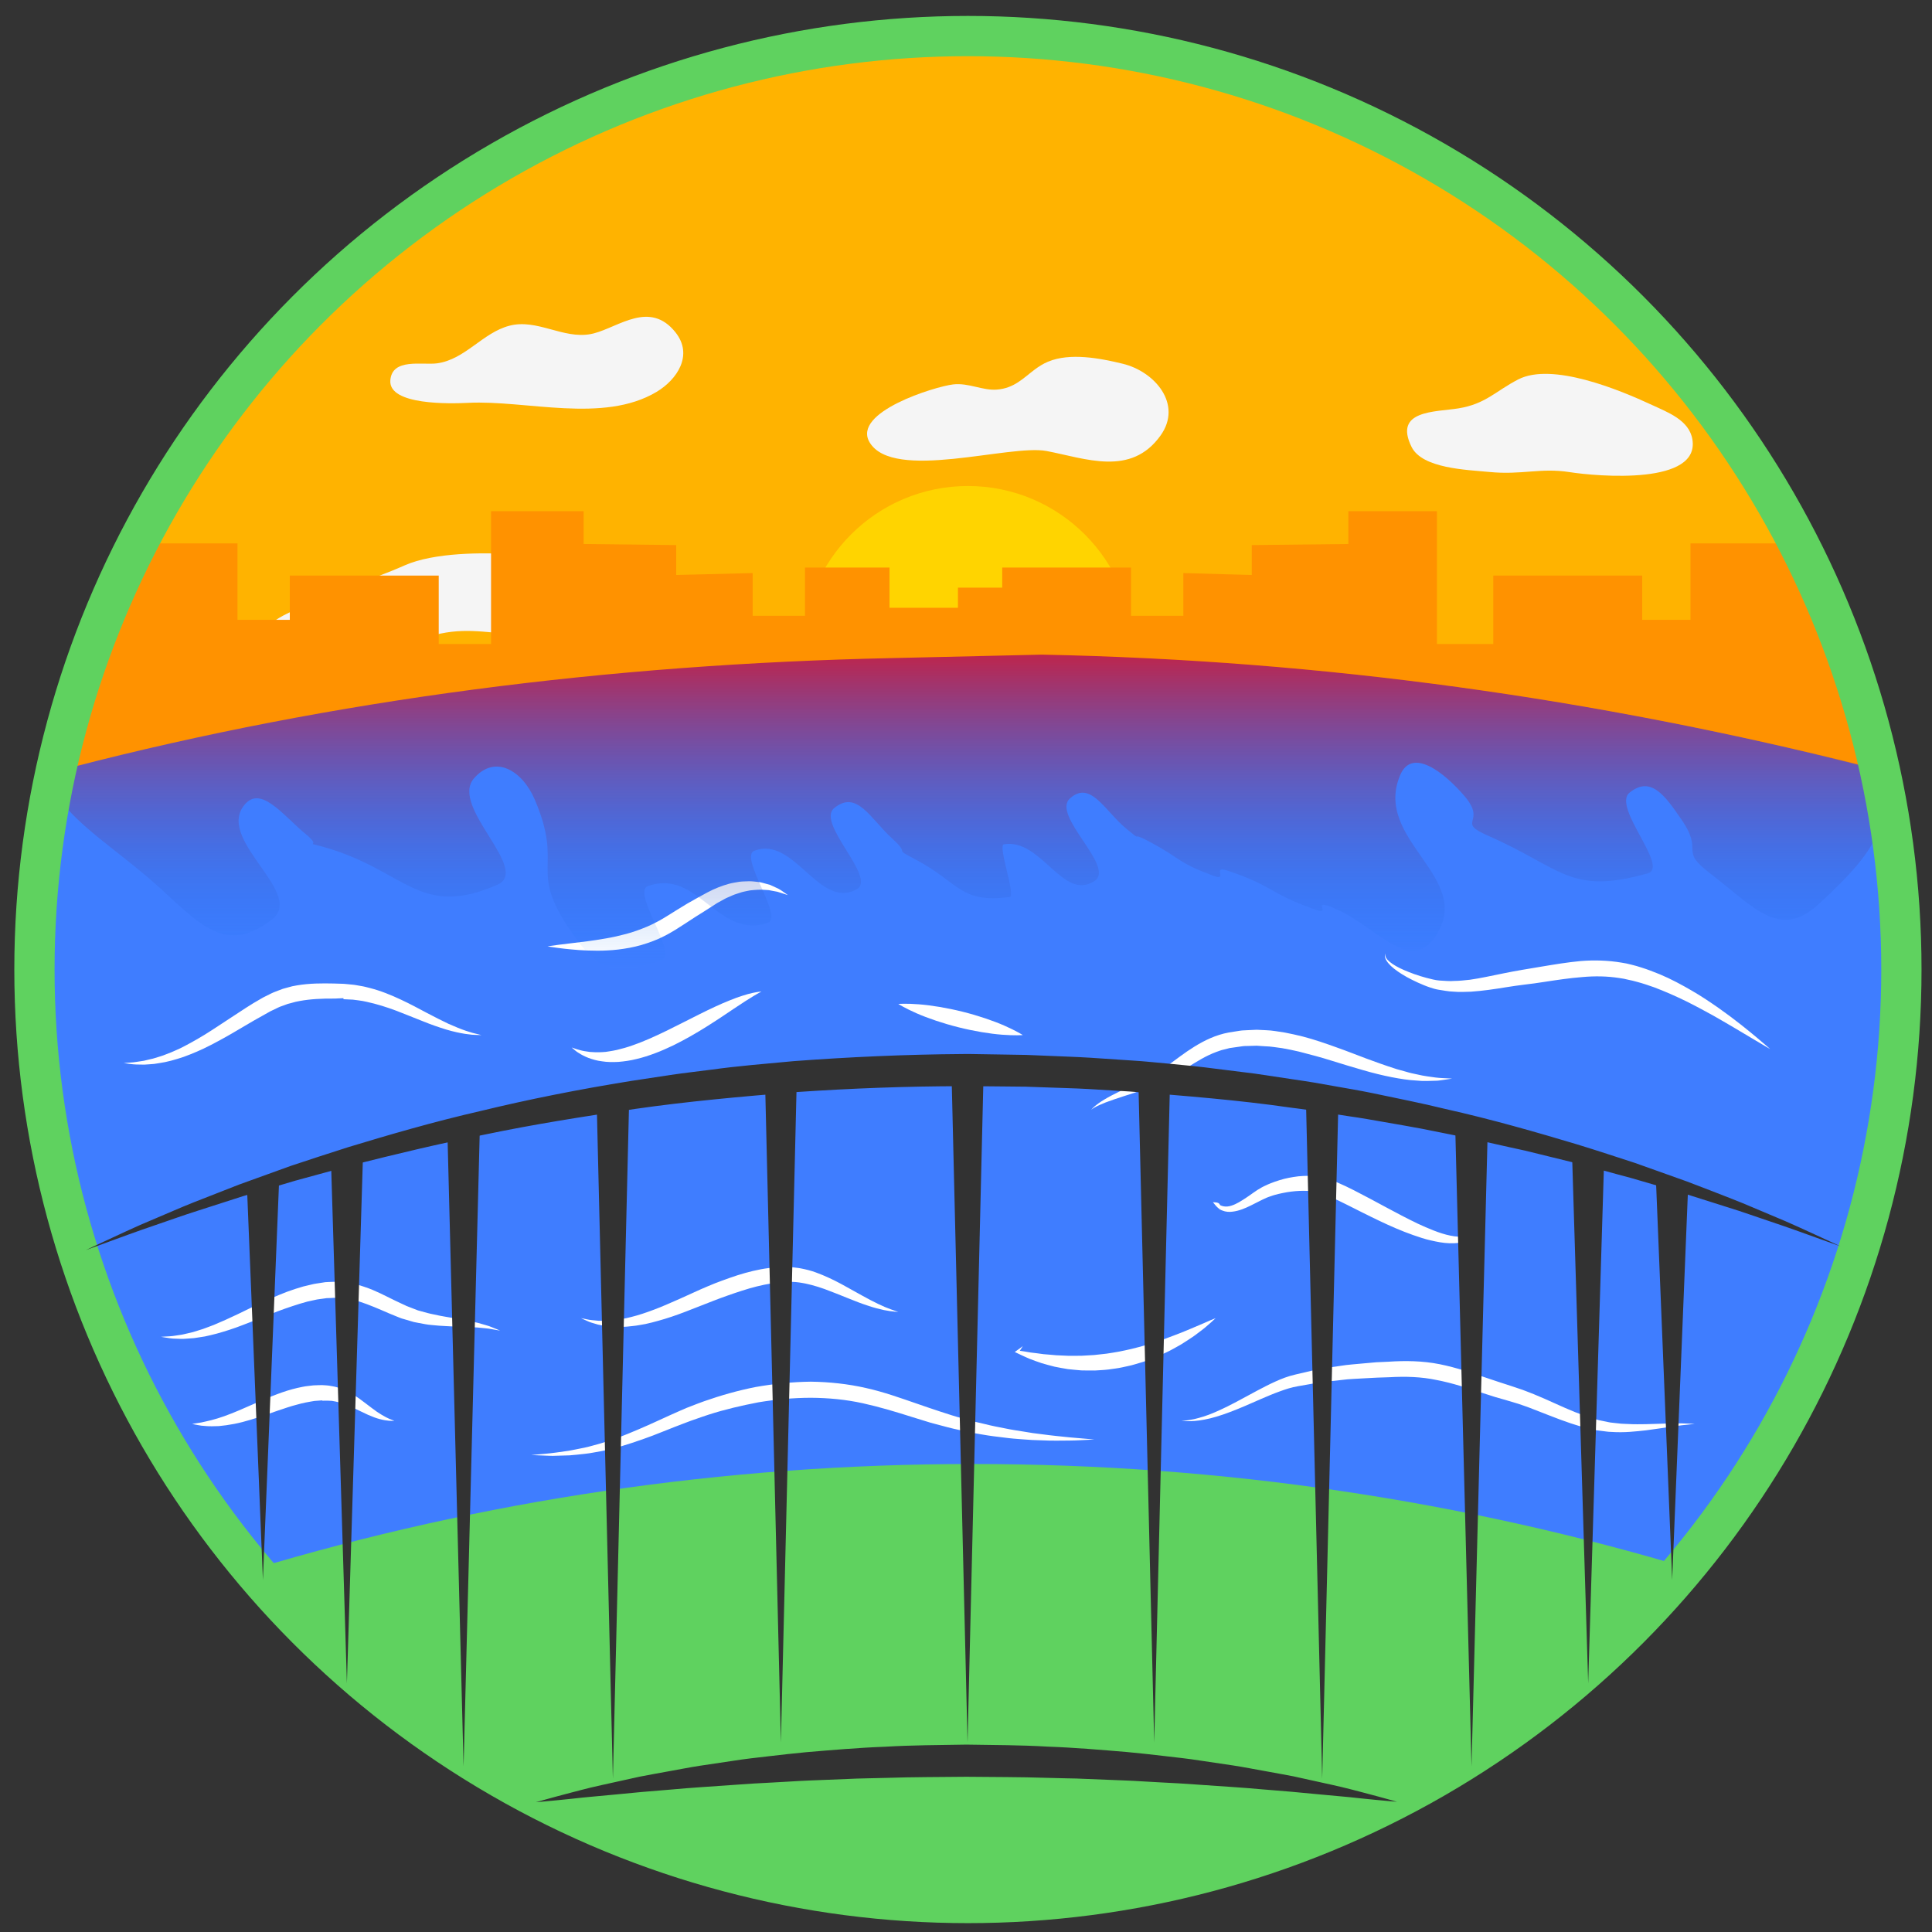 <?xml version="1.0" encoding="utf-8"?>
<!-- Generator: Adobe Illustrator 16.0.0, SVG Export Plug-In . SVG Version: 6.00 Build 0)  -->
<!DOCTYPE svg PUBLIC "-//W3C//DTD SVG 1.1//EN" "http://www.w3.org/Graphics/SVG/1.1/DTD/svg11.dtd">
<svg version="1.1" id="圖層_1" xmlns="http://www.w3.org/2000/svg" xmlns:xlink="http://www.w3.org/1999/xlink" x="0px" y="0px"
	 width="480px" height="480px" viewBox="0 0 480 480" enable-background="new 0 0 480 480" xml:space="preserve">
<rect x="0" y="0" width="480" height="480" fill="#333333" stroke="none"/>
<g id="河堤">
	<circle fill="#FFB300" cx="240.477" cy="240.879" r="231.92"/>
	<circle fill="#FF5700" cx="240.478" cy="162.45" r="35.267"/>
	<path fill="#3F7DFF" d="M13.858,191.431c-3.46,15.935-5.301,32.475-5.301,49.448c0,128.084,103.834,231.92,231.92,231.92
		c128.085,0,231.919-103.836,231.919-231.92c0-16.971-1.84-33.513-5.3-49.448c-72.376-18.904-148.319-28.981-226.62-28.981
		C162.179,162.45,86.234,172.527,13.858,191.431z"/>
	<path fill="#F5F5F5" d="M146.817,82.99c0.246-0.047,0.492-0.103,0.739-0.167c6.217-1.615,13.901-8.231,20.256-0.267
		c4.533,5.684,0.374,11.793-4.729,14.83c-13.248,7.882-32.335,1.979-46.78,2.701c-4.463,0.223-19.731,0.626-19.328-5.547
		c0.383-5.693,7.983-3.767,11.644-4.275c6.98-0.969,11.275-7.6,17.956-9.343C133.456,79.126,139.912,84.313,146.817,82.99z"/>
	<path fill="#F5F5F5" d="M257.061,91.823c1-0.746,2.068-1.44,3.321-1.964c5.455-2.28,12.897-0.873,18.622,0.529
		c7.898,1.935,14.896,10.046,9.32,17.832c-7.352,10.264-18.594,5.679-28.305,3.834c-9.183-1.745-38.053,7.656-43.953-2.133
		c-4.542-7.534,16.302-13.898,20.729-14.412c3.871-0.448,7.263,1.554,10.849,1.287C251.964,96.476,254.234,93.937,257.061,91.823z"
		/>
	<path fill="#F5F5F5" d="M408.836,117.885c6.839-0.771,12.559-3.081,11.633-8.715c-0.787-4.808-6.197-6.765-10.063-8.567
		c-8.093-3.772-24.807-10.672-33.213-6.332c-5.652,2.918-8.067,6.085-14.858,7.19c-5.701,0.927-16.203,0.375-11.628,9.591
		c2.673,5.381,13.777,5.668,19.335,6.21c8.047,0.785,12.716-1.095,19.925,0.036C393.207,117.807,401.641,118.696,408.836,117.885z"
		/>
	<path fill="#F5F5F5" d="M73.825,151.255c-2.436,1.216-6.835,2.863-7.921,5.818c-2.025,5.505,0.902,3.456,5.97,4.228
		c11.766,1.792,20.607,2.104,31.723-2.127c8.632-3.286,13.627-2.529,22.181-1.719c6.421,0.608,12.579-0.481,15.308-7.086
		c3.912-9.473-5.704-12.174-13.185-12.653c-7.919-0.507-20.11-0.46-27.35,2.747C91.964,144.267,82.191,147.078,73.825,151.255z"/>
	<g>
		<path fill="#FFFFFF" d="M93.338,383.915c0,0,0.506,0.174,1.455,0.499c0.955,0.302,2.321,0.859,4.059,1.594
			c1.711,0.748,3.79,1.657,6.174,2.699c1.201,0.477,2.455,1.055,3.813,1.529c0.675,0.248,1.366,0.502,2.075,0.762
			c0.704,0.271,1.448,0.439,2.192,0.672c0.748,0.214,1.505,0.473,2.293,0.579c0.758,0.137,1.53,0.274,2.315,0.417
			c0.862,0.057,1.738,0.113,2.628,0.172c0.445,0.031,0.893,0.063,1.345,0.094c0.45,0.027,0.868-0.025,1.308-0.033
			c0.867-0.037,1.747-0.071,2.636-0.107c0.892-0.048,1.825-0.214,2.749-0.316c1.856-0.185,3.749-0.593,5.671-0.934
			c3.846-0.818,7.773-1.896,11.819-3.031c4.054-1.115,8.173-2.249,12.291-3.382c4.117-1.103,8.282-2.174,12.403-3.151
			c2.076-0.459,4.122-0.944,6.19-1.277c1.031-0.176,2.046-0.385,3.07-0.53c1.024-0.142,2.042-0.282,3.051-0.421
			c1.004-0.16,2.02-0.227,3.018-0.318c1.001-0.08,1.986-0.199,2.973-0.22c1.974-0.017,3.896-0.144,5.776,0.002
			c0.938,0.044,1.862,0.088,2.773,0.131c0.906,0.111,1.799,0.222,2.677,0.33c1.759,0.175,3.422,0.585,5.021,0.917
			c0.802,0.16,1.582,0.332,2.325,0.579c0.748,0.228,1.478,0.447,2.189,0.663c1.434,0.393,2.718,0.984,3.946,1.464
			c0.61,0.247,1.202,0.485,1.772,0.716c0.565,0.239,1.084,0.533,1.594,0.786c1.011,0.519,1.939,0.995,2.777,1.427
			c1.643,0.916,2.861,1.762,3.721,2.276c0.845,0.539,1.296,0.826,1.296,0.826s-0.49-0.218-1.408-0.625
			c-0.918-0.403-2.241-1.039-3.953-1.761c-0.871-0.325-1.834-0.686-2.884-1.075c-0.526-0.187-1.06-0.415-1.633-0.601
			c-0.578-0.17-1.175-0.346-1.793-0.527c-1.238-0.348-2.527-0.803-3.949-1.045c-1.414-0.26-2.859-0.701-4.429-0.849
			c-1.558-0.2-3.167-0.475-4.861-0.51c-0.841-0.054-1.696-0.106-2.565-0.161c-0.872,0.008-1.756,0.016-2.653,0.021
			c-1.79-0.043-3.632,0.186-5.507,0.301c-1.873,0.23-3.791,0.408-5.729,0.738c-3.886,0.586-7.856,1.557-11.908,2.498
			c-4.047,1.006-8.141,2.113-12.265,3.256c-4.128,1.088-8.255,2.176-12.319,3.246c-4.054,1.119-8.167,2.016-12.173,2.758
			c-2.03,0.285-4,0.675-5.994,0.748c-0.995,0.057-1.953,0.174-2.943,0.175c-0.993-0.017-1.974-0.031-2.941-0.047
			c-0.477-0.019-0.973,0.004-1.423-0.05c-0.449-0.057-0.895-0.11-1.337-0.166c-0.885-0.112-1.756-0.225-2.612-0.334l-0.08-0.012
			c0.056,0.008-0.121-0.014-0.118-0.017l-0.041-0.011l-0.164-0.043l-0.327-0.084l-0.649-0.17c-0.429-0.113-0.855-0.226-1.276-0.336
			c-0.856-0.189-1.63-0.519-2.403-0.805c-3.114-1.102-5.718-2.543-8.036-3.767c-2.295-1.263-4.249-2.419-5.863-3.361
			c-1.623-0.899-2.873-1.678-3.786-2.103C93.815,384.158,93.338,383.915,93.338,383.915z"/>
	</g>
	<g>
		<path fill="#FFFFFF" d="M257.968,394.734c-0.106-0.318-0.176-0.676-0.075-1.027c0.049-0.176,0.147-0.335,0.271-0.475
			c0.132-0.133,0.281-0.236,0.443-0.325l0.041-0.022l0.076,0.023c1.354,0.433,2.678,0.915,4.019,1.322l2.046,0.496
			c0.68,0.166,1.354,0.346,2.049,0.428c1.385,0.197,2.743,0.49,4.139,0.519l2.072,0.13l2.076-0.033
			c2.766-0.008,5.508-0.438,8.215-0.938c2.698-0.6,5.374-1.29,7.984-2.238l1.959-0.695l1.938-0.773
			c1.299-0.484,2.569-1.068,3.85-1.62c2.549-1.134,5.063-2.371,7.563-3.649l3.763-1.922l1.879-0.976l0.233-0.122l0.307-0.152
			l0.479-0.228l0.96-0.455l1.93-0.903l2.102-0.813c1.404-0.581,2.8-0.969,4.206-1.396c1.404-0.426,2.836-0.691,4.253-1.045
			c1.425-0.269,2.853-0.548,4.279-0.771c2.854-0.422,5.708-0.799,8.55-1.02l1.064-0.093l0.532-0.046l0.268-0.021l0.336-0.019
			l2.123-0.088c0.688-0.052,1.463-0.009,2.21,0.009c0.745,0.032,1.515,0.018,2.237,0.094c2.925,0.203,5.794,0.687,8.613,1.274
			c2.809,0.619,5.594,1.284,8.324,2.062c2.739,0.758,5.458,1.524,8.186,2.219c2.722,0.744,5.467,1.309,8.238,1.789
			c2.775,0.467,5.584,0.656,8.43,0.682c-2.808,0.413-5.682,0.563-8.543,0.406c-2.856-0.155-5.712-0.506-8.524-0.979
			c-5.637-0.95-11.157-2.254-16.669-3.134c-2.757-0.419-5.51-0.715-8.243-0.839c-0.688-0.052-1.339-0.009-2.009-0.021
			c-0.67,0.006-1.313-0.021-2.038,0.057l-2.119,0.156l-0.133,0.011l-0.065,0.005l-0.033,0.003c-0.025,0.001,0.11-0.009,0.037-0.003
			l-0.263,0.031l-0.523,0.063l-1.049,0.125c-2.798,0.336-5.568,0.672-8.312,1.126c-1.369,0.231-2.722,0.513-4.076,0.781
			c-1.328,0.349-2.688,0.612-3.989,1.026c-1.299,0.414-2.648,0.748-3.867,1.25l-1.875,0.692l-1.927,0.878l-0.966,0.444l-0.482,0.222
			l-0.061,0.028l-0.03,0.014c-0.024,0.013,0.11-0.055,0.039-0.02l-0.119,0.061l-0.238,0.12l-1.902,0.963l-3.832,1.897
			c-2.585,1.218-5.197,2.399-7.863,3.483c-1.341,0.526-2.666,1.082-4.037,1.545l-2.045,0.713l-2.084,0.615
			c-2.771,0.84-5.627,1.42-8.492,1.891c-2.896,0.315-5.805,0.548-8.71,0.341c-0.727-0.046-1.449-0.077-2.172-0.146l-2.15-0.342
			c-1.438-0.17-2.828-0.605-4.228-0.945c-0.706-0.147-1.376-0.426-2.052-0.67l-2.02-0.828c-1.318-0.561-2.588-0.936-3.863-1.936
			h0.115c-0.296,0-0.57,0.375-0.695,0.672C257.895,393.967,257.904,394.4,257.968,394.734z"/>
	</g>
	<g>
		<path fill="#FFFFFF" d="M131.983,361.499c0,0,0.561-0.052,1.611-0.147c1.046-0.119,2.604-0.192,4.543-0.468
			c0.966-0.136,2.035-0.286,3.2-0.45c1.156-0.207,2.399-0.477,3.726-0.734c1.329-0.254,2.701-0.713,4.163-1.088
			c1.45-0.434,2.953-0.965,4.521-1.496c3.105-1.202,6.42-2.615,9.914-4.23c0.883-0.404,1.778-0.814,2.684-1.229
			c0.906-0.402,1.822-0.811,2.749-1.223c0.912-0.424,1.888-0.809,2.881-1.183c0.99-0.37,1.983-0.784,2.999-1.129
			c4.045-1.417,8.325-2.649,12.771-3.522c4.462-0.791,9.061-1.27,13.688-1.326c4.527,0.053,9.304,0.557,13.717,1.576
			c4.453,0.986,8.617,2.502,12.591,3.865c1.979,0.672,3.96,1.385,5.828,1.977c1.931,0.627,3.82,1.26,5.639,1.724
			c0.914,0.252,1.815,0.5,2.702,0.743c0.902,0.211,1.793,0.418,2.667,0.621c1.741,0.447,3.448,0.776,5.09,1.091
			c1.635,0.35,3.222,0.571,4.728,0.815c0.754,0.123,1.488,0.243,2.203,0.359c0.719,0.092,1.416,0.182,2.092,0.266
			c2.701,0.369,5.074,0.59,7.028,0.793c3.921,0.34,6.162,0.533,6.162,0.533s-0.563,0.03-1.616,0.088
			c-1.054,0.032-2.604,0.16-4.576,0.174c-1.972,0.014-4.373,0.078-7.125-0.063c-0.688-0.023-1.4-0.048-2.133-0.073
			c-0.73-0.051-1.482-0.104-2.256-0.157c-1.545-0.106-3.17-0.238-4.855-0.467c-1.69-0.197-3.453-0.408-5.264-0.734
			c-0.906-0.156-1.828-0.315-2.765-0.478c-0.934-0.205-1.881-0.414-2.842-0.625c-1.949-0.396-3.853-0.926-5.811-1.45
			c-0.502-0.135-1.006-0.271-1.513-0.406c-0.492-0.151-0.985-0.305-1.482-0.457c-0.991-0.307-1.992-0.614-3.001-0.926
			c-4.023-1.275-8.137-2.519-12.327-3.441c-4.221-0.918-8.427-1.322-12.887-1.35c-4.366,0.01-8.729,0.416-12.989,1.125
			c-4.24,0.817-8.397,1.783-12.34,3.055c-0.989,0.303-1.938,0.664-2.896,0.988c-0.952,0.332-1.902,0.646-2.852,1.028
			c-0.947,0.363-1.883,0.724-2.809,1.077c-0.916,0.363-1.82,0.723-2.713,1.077c-3.588,1.47-7.096,2.671-10.364,3.664
			c-1.661,0.427-3.237,0.885-4.768,1.188c-1.544,0.252-2.985,0.588-4.368,0.723c-1.383,0.137-2.666,0.313-3.862,0.382
			c-1.197,0.034-2.296,0.067-3.29,0.097c-0.991,0.053-1.867,0.006-2.632-0.027s-1.416-0.06-1.943-0.082
			C132.546,361.521,131.983,361.499,131.983,361.499z"/>
	</g>
	<g>
		<path fill="#FFFFFF" d="M293.521,352.998c0,0,0.516-0.044,1.48-0.127c0.482-0.041,1.063-0.188,1.738-0.307
			c0.671-0.164,1.445-0.364,2.293-0.633c1.702-0.527,3.685-1.412,5.919-2.503c2.231-1.104,4.685-2.495,7.435-3.95
			c1.38-0.726,2.82-1.488,4.388-2.194c1.551-0.716,3.251-1.376,5.111-1.796c1.728-0.405,3.5-0.82,5.313-1.246
			c1.854-0.357,3.806-0.588,5.765-0.889c1.978-0.338,3.938-0.422,5.948-0.635c1.002-0.087,2.012-0.193,3.024-0.268
			c1.015-0.047,2.031-0.092,3.055-0.139c4.021-0.272,8.413-0.24,12.717,0.625c4.227,0.846,8.209,2.25,12.041,3.539
			c1.916,0.65,3.805,1.262,5.665,1.86c0.959,0.323,1.911,0.644,2.856,0.961c0.941,0.343,1.897,0.735,2.832,1.097
			c3.658,1.489,6.981,3.153,10.208,4.438c1.612,0.634,3.189,1.215,4.738,1.646c0.364,0.111,0.727,0.224,1.084,0.334
			c0.402,0.082,0.8,0.164,1.194,0.246c0.779,0.137,1.585,0.377,2.299,0.42c0.73,0.08,1.445,0.158,2.146,0.234
			c0.712,0.055,1.428,0.052,2.115,0.094c1.379,0.098,2.712,0.012,3.956,0.026c2.516-0.074,4.706-0.14,6.513-0.192
			c1.813-0.039,3.239-0.003,4.211,0.055c0.969,0.047,1.484,0.072,1.484,0.072s-0.515,0.055-1.479,0.157
			c-0.48,0.052-1.074,0.099-1.77,0.185c-0.693,0.096-1.492,0.203-2.385,0.324c-1.786,0.254-3.95,0.604-6.461,0.926
			c-2.537,0.27-5.355,0.623-8.65,0.395c-0.837,0-1.57-0.167-2.386-0.245c-0.4-0.05-0.804-0.101-1.21-0.151
			c-0.436-0.094-0.875-0.188-1.317-0.283c-1.698-0.338-3.39-0.879-5.112-1.438c-3.438-1.147-6.911-2.618-10.453-3.956
			c-0.881-0.305-1.739-0.629-2.654-0.927c-0.926-0.276-1.856-0.556-2.796-0.836c-0.973-0.278-1.95-0.56-2.934-0.84
			c-0.967-0.31-1.937-0.621-2.91-0.933c-3.873-1.262-7.719-2.547-11.597-3.283c-3.789-0.808-7.711-0.924-11.791-0.692
			c-2.017,0.06-4.012,0.12-5.972,0.256c-1.952,0.14-3.932,0.159-5.781,0.415c-1.877,0.209-3.722,0.415-5.526,0.616
			c-1.834,0.321-3.628,0.638-5.375,0.944c-1.62,0.259-3.181,0.787-4.706,1.349c-1.525,0.548-2.992,1.183-4.404,1.789
			c-2.815,1.245-5.438,2.396-7.822,3.288c-2.379,0.902-4.521,1.541-6.328,1.871c-1.798,0.355-3.261,0.402-4.227,0.39
			C294.037,353.029,293.521,352.998,293.521,352.998z"/>
	</g>
	<g>
		<path fill="#FFFFFF" d="M97.976,352.998c0,0-0.211,0.001-0.606,0.002c-0.394,0.008-0.967-0.014-1.727-0.145
			c-0.746-0.129-1.642-0.342-2.633-0.707c-0.981-0.364-2.072-0.834-3.188-1.401c-2.258-1.082-4.723-2.353-7.391-2.708
			c-0.672-0.063-1.347-0.039-2.04-0.039h-0.259h-0.064c-0.023,0,0.146,0,0.065,0h-0.019l-0.038-0.055l-0.15-0.014l-0.602,0.041
			c-0.403,0.033-0.807,0.059-1.213,0.092c-0.724,0.137-1.409,0.222-2.164,0.385c-0.753,0.175-1.51,0.316-2.266,0.556
			c-1.518,0.382-3.032,0.927-4.545,1.425c-1.533,0.529-3.041,1.049-4.5,1.553c-1.486,0.496-2.949,0.944-4.366,1.309
			c-1.413,0.371-2.788,0.624-4.06,0.805c-0.642,0.073-1.25,0.159-1.833,0.211c-0.587,0.014-1.144,0.028-1.667,0.043
			c-1.04,0.034-1.954-0.104-2.687-0.145c-0.739-0.105-1.31-0.24-1.697-0.309c-0.385-0.082-0.59-0.127-0.59-0.127
			s0.845-0.154,2.264-0.36c0.708-0.175,1.561-0.32,2.517-0.579c0.475-0.133,0.979-0.275,1.512-0.426
			c0.524-0.172,1.075-0.354,1.649-0.543c2.28-0.815,4.861-1.933,7.678-3.188c1.412-0.624,2.884-1.277,4.432-1.884
			c1.55-0.608,3.154-1.194,4.841-1.646c0.83-0.246,1.702-0.408,2.558-0.59c0.857-0.184,1.813-0.25,2.698-0.363
			c0.407-0.016,0.813-0.029,1.216-0.045l0.604-0.014l0.151-0.004l0.159-0.004l0.085,0.005l0.341,0.022
			c0.453,0.037,0.904,0.041,1.347,0.113c0.44,0.08,0.878,0.161,1.312,0.241c1.722,0.403,3.246,1.134,4.542,1.911
			c1.303,0.781,2.393,1.628,3.381,2.383c0.99,0.746,1.867,1.426,2.676,1.99c0.815,0.534,1.55,0.99,2.181,1.309
			c0.316,0.146,0.603,0.284,0.855,0.412c0.261,0.111,0.493,0.189,0.676,0.262C97.78,352.921,97.976,352.998,97.976,352.998z"/>
	</g>
	<g>
		<path fill="#FFFFFF" d="M40.007,332.13c0,0,0.345-0.022,0.99-0.067c0.64-0.051,1.608-0.045,2.772-0.258
			c0.586-0.104,1.226-0.146,1.92-0.322c0.691-0.162,1.439-0.336,2.238-0.523c0.782-0.244,1.614-0.504,2.491-0.777
			c0.86-0.341,1.776-0.63,2.71-1.015c1.87-0.772,3.862-1.673,5.975-2.683c2.111-0.998,4.321-2.141,6.692-3.205
			c2.354-1.082,4.857-2.182,7.525-3.041c0.673-0.205,1.349-0.411,2.026-0.618c0.697-0.165,1.395-0.331,2.095-0.497
			c0.692-0.189,1.427-0.257,2.143-0.382l1.082-0.167l0.068-0.012l0.034-0.004c-0.104,0.006,0.179-0.016,0.162-0.014l0.128-0.006
			l0.257-0.014l0.514-0.024c0.695-0.019,1.349-0.063,2.078-0.047l2.346,0.218c0.784,0.071,1.471,0.296,2.207,0.439
			c0.736,0.139,1.418,0.383,2.103,0.613c2.752,0.896,5.156,2.233,7.43,3.323c0.574,0.291,1.136,0.542,1.696,0.804l0.835,0.385
			l0.412,0.201c-0.169-0.063-0.031-0.013-0.062-0.022l0.027,0.011l0.054,0.021l0.108,0.041l0.217,0.085
			c0.578,0.225,1.149,0.446,1.713,0.665c0.282,0.107,0.563,0.217,0.841,0.324c0.267,0.072,0.533,0.146,0.796,0.217
			c1.056,0.289,2.073,0.595,3.157,0.789c1.054,0.234,2.084,0.451,3.098,0.607c2.005,0.352,3.89,0.637,5.545,0.991
			c0.83,0.181,1.608,0.304,2.318,0.502c0.708,0.201,1.357,0.386,1.944,0.554c0.588,0.146,1.098,0.346,1.535,0.53
			c0.437,0.177,0.809,0.327,1.111,0.449c0.596,0.248,0.914,0.381,0.914,0.381s-0.341-0.056-0.982-0.161
			c-0.643-0.087-1.549-0.324-2.743-0.422c-0.592-0.057-1.249-0.119-1.963-0.188c-0.713-0.053-1.495-0.08-2.322-0.127
			c-1.659-0.094-3.538-0.09-5.62-0.229c-1.037-0.037-2.127-0.132-3.263-0.248c-1.123-0.07-2.331-0.334-3.574-0.566
			c-0.311-0.062-0.624-0.121-0.939-0.183c-0.287-0.084-0.576-0.168-0.867-0.253c-0.581-0.17-1.169-0.342-1.764-0.518l-0.224-0.063
			l-0.112-0.032l-0.056-0.018l-0.028-0.008l-0.117-0.042l-0.448-0.171l-0.897-0.36c-0.599-0.242-1.215-0.481-1.803-0.742
			c-2.402-1.042-4.776-2.084-7.166-2.854c-0.598-0.192-1.196-0.398-1.804-0.494c-0.6-0.102-1.226-0.301-1.805-0.332l-1.743-0.152
			c-0.639-0.01-1.357,0.057-2.032,0.076l-0.514,0.016l-0.257,0.01l-0.128,0.004c-0.039,0.002,0.222-0.018,0.097-0.008l-0.03,0.006
			l-0.06,0.008l-0.953,0.134c-0.634,0.103-1.272,0.14-1.903,0.306l-1.892,0.414c-0.626,0.18-1.25,0.358-1.872,0.537
			c-2.478,0.781-4.934,1.616-7.295,2.59c-2.36,0.955-4.677,1.873-6.91,2.711c-2.213,0.867-4.392,1.553-6.415,2.113
			c-1.014,0.276-2.006,0.492-2.939,0.702c-0.951,0.146-1.852,0.286-2.699,0.417c-0.855,0.076-1.656,0.133-2.393,0.172
			c-0.735,0.051-1.433-0.025-2.042-0.031c-1.232,0.01-2.149-0.229-2.793-0.304C40.348,332.186,40.007,332.13,40.007,332.13z"/>
	</g>
	<g>
		<path fill="#FFFFFF" d="M144.35,327.492c0,0,0.32,0.063,0.919,0.177c0.299,0.062,0.667,0.136,1.1,0.226
			c0.434,0.092,0.937,0.095,1.484,0.162c0.272,0.025,0.56,0.055,0.861,0.084c0.303,0.017,0.629-0.002,0.961-0.002
			c0.668-0.018,1.379,0.024,2.145-0.08c0.764-0.063,1.569-0.137,2.413-0.316c0.421-0.085,0.854-0.133,1.293-0.23
			c0.438-0.104,0.886-0.212,1.343-0.32c1.823-0.453,3.76-1.107,5.79-1.877c2.033-0.756,4.129-1.726,6.331-2.676
			c2.198-0.964,4.449-2.063,6.835-3.056c1.181-0.498,2.422-1.007,3.647-1.444c1.192-0.443,2.462-0.873,3.724-1.294
			c2.529-0.797,5.153-1.466,7.823-1.807c1.326-0.205,2.683-0.254,4.013-0.257c0.668,0.027,1.333,0.056,1.992,0.082l0.993,0.127
			c0.311,0.048,0.587,0.066,0.922,0.136c1.368,0.267,2.606,0.58,3.755,1.006c1.158,0.418,2.249,0.886,3.288,1.364
			c2.082,0.949,3.927,2.001,5.618,2.947c1.7,0.929,3.227,1.82,4.612,2.533c1.384,0.721,2.611,1.299,3.642,1.75
			c1.042,0.403,1.864,0.754,2.446,0.918c0.578,0.196,0.886,0.301,0.886,0.301s-0.325-0.025-0.933-0.074
			c-0.614-0.041-1.504-0.166-2.636-0.385c-1.119-0.252-2.487-0.576-3.999-1.1c-1.527-0.49-3.206-1.138-5.008-1.871
			c-1.807-0.723-3.738-1.52-5.765-2.26c-1.017-0.361-2.062-0.699-3.13-0.979c-0.534-0.152-1.075-0.242-1.614-0.383
			c-0.54-0.123-1.042-0.173-1.567-0.271c-2.3-0.322-4.582-0.086-6.963,0.254c-2.365,0.388-4.769,0.999-7.162,1.776
			c-1.194,0.387-2.376,0.772-3.602,1.216c-1.2,0.427-2.354,0.838-3.527,1.303c-2.367,0.923-4.696,1.832-6.95,2.711
			c-2.283,0.882-4.542,1.65-6.74,2.255c-1.084,0.329-2.18,0.565-3.222,0.813c-1.072,0.167-2.079,0.402-3.085,0.488
			c-0.996,0.117-1.948,0.226-2.87,0.217c-0.912,0.046-1.782-0.012-2.595-0.074c-0.811-0.025-1.566-0.167-2.256-0.297
			c-0.345-0.067-0.675-0.112-0.988-0.192c-0.312-0.092-0.608-0.18-0.89-0.263c-1.14-0.286-1.928-0.689-2.485-0.941
			C144.645,327.63,144.35,327.492,144.35,327.492z"/>
	</g>
	<g>
		<path fill="#FFFFFF" d="M254.104,334.448c-0.334,0.565-0.699,1.104-1.078,1.608l-0.152-0.537c1.08,0.162,2.152,0.314,3.205,0.511
			c1.07,0.132,2.135,0.247,3.184,0.409c1.059,0.108,2.12,0.154,3.164,0.271l3.148,0.141l3.132-0.017l3.112-0.179
			c1.033-0.117,2.066-0.21,3.096-0.342c1.023-0.172,2.054-0.301,3.072-0.502c1.015-0.226,2.041-0.392,3.051-0.655
			c1.004-0.276,2.029-0.478,3.027-0.798l1.504-0.451c0.509-0.135,1.01-0.292,1.504-0.475c0.984-0.367,2.015-0.631,2.99-1.041
			c0.986-0.383,1.998-0.722,2.982-1.129c0.986-0.406,1.989-0.787,2.975-1.22l2.984-1.269c0.989-0.444,1.988-0.883,3.021-1.285
			c-0.796,0.76-1.621,1.482-2.458,2.199c-0.841,0.713-1.74,1.339-2.614,2.016c-0.884,0.661-1.834,1.218-2.755,1.835
			c-0.914,0.628-1.912,1.108-2.875,1.666c-0.965,0.549-1.989,0.985-2.997,1.461c-0.999,0.496-2.065,0.843-3.105,1.253
			c-1.034,0.426-2.132,0.686-3.2,1.026c-1.068,0.342-2.186,0.519-3.277,0.78c-1.098,0.248-2.227,0.348-3.336,0.522
			c-1.117,0.144-2.248,0.167-3.369,0.253c-1.126,0.027-2.253-0.02-3.376-0.027c-1.121-0.099-2.24-0.192-3.353-0.319
			c-1.105-0.194-2.211-0.368-3.302-0.603c-1.084-0.27-2.159-0.566-3.222-0.879c-1.055-0.354-2.1-0.722-3.125-1.129
			c-1.018-0.438-2.016-0.914-3.004-1.385l-0.543-0.258l0.39-0.279l0.813-0.582C253.575,334.842,253.836,334.643,254.104,334.448z"/>
	</g>
	<g>
		<path fill="#FFFFFF" d="M271.107,275.707c0,0,0.064-0.066,0.19-0.197c0.134-0.123,0.3-0.336,0.573-0.56
			c0.539-0.468,1.371-1.111,2.513-1.783c2.265-1.37,5.712-2.938,9.695-4.856c0.994-0.482,2.006-1.013,3.012-1.59
			c1.024-0.586,1.915-1.188,2.987-1.972c2.063-1.472,4.152-3.163,6.65-4.702c2.494-1.535,5.279-2.925,8.575-3.529
			c0.726-0.114,1.452-0.229,2.183-0.346c0.371-0.051,0.715-0.131,1.11-0.158l1.208-0.063l2.429-0.111l2.35,0.114
			c1.575,0.044,3.093,0.37,4.627,0.581c1.512,0.284,3.003,0.626,4.467,0.986c2.913,0.759,5.694,1.729,8.336,2.681
			c2.659,0.933,5.157,1.94,7.543,2.828c2.39,0.875,4.638,1.69,6.737,2.358c1.044,0.377,2.069,0.58,3.033,0.877
			c0.963,0.305,1.892,0.487,2.768,0.672c1.747,0.427,3.299,0.576,4.584,0.771c1.285,0.158,2.308,0.146,3.007,0.204
			c0.703,0.043,1.078,0.066,1.078,0.066s-0.368,0.057-1.063,0.162c-0.35,0.051-0.779,0.112-1.286,0.186
			c-0.508,0.063-1.096,0.188-1.754,0.178c-1.315,0.021-2.941,0.155-4.779-0.049c-1.854-0.087-3.922-0.408-6.155-0.84
			c-2.23-0.44-4.62-1.024-7.101-1.748c-2.482-0.707-5.079-1.497-7.725-2.322c-2.649-0.849-5.396-1.557-8.163-2.275
			c-1.389-0.318-2.789-0.616-4.195-0.858c-1.409-0.168-2.823-0.45-4.234-0.468l-2.112-0.141l-2.029,0.062l-1.014,0.022
			c-0.344,0.014-0.728,0.094-1.087,0.137c-0.73,0.104-1.46,0.207-2.188,0.311l-0.271,0.038l-0.138,0.021l-0.034,0.004
			c0.038-0.006-0.131,0.022,0.075-0.015l-0.061,0.017l-0.481,0.127l-0.964,0.242c-0.651,0.117-1.259,0.414-1.888,0.608
			c-1.24,0.464-2.439,1.046-3.604,1.7c-2.312,1.313-4.587,2.82-6.803,4.162c-1.054,0.644-2.272,1.373-3.41,1.857
			c-1.147,0.504-2.259,0.938-3.325,1.32c-2.127,0.783-4.093,1.381-5.816,1.941c-1.721,0.568-3.219,1.056-4.426,1.521
			c-1.2,0.479-2.129,0.893-2.727,1.239c-0.309,0.163-0.518,0.34-0.672,0.435C271.186,275.654,271.107,275.707,271.107,275.707z"/>
	</g>
	<g>
		<path fill="#FFFFFF" d="M30.731,264.113c0,0,0.372-0.03,1.068-0.086c0.348-0.025,0.778-0.057,1.283-0.092
			c0.505-0.045,1.068-0.162,1.701-0.246c0.313-0.049,0.644-0.1,0.991-0.152c0.344-0.082,0.705-0.169,1.08-0.26
			c0.373-0.086,0.762-0.176,1.165-0.271c0.399-0.108,0.808-0.246,1.23-0.374c0.421-0.136,0.86-0.253,1.3-0.415
			c0.438-0.171,0.887-0.347,1.349-0.526c0.929-0.328,1.864-0.81,2.857-1.231c1.947-0.971,4.002-2.116,6.143-3.42
			c2.135-1.319,4.333-2.817,6.663-4.33c2.327-1.515,4.724-3.157,7.34-4.614l0.486-0.279l0.572-0.287l0.985-0.489
			c0.34-0.161,0.635-0.333,1.012-0.483l1.154-0.447l1.16-0.438l1.157-0.319l1.16-0.314c0.389-0.089,0.782-0.146,1.173-0.221
			c3.147-0.536,6.248-0.529,9.201-0.467c0.735,0.023,1.468,0.047,2.197,0.069l0.273,0.013l0.216,0.016l0.135,0.013l0.538,0.051
			l1.072,0.104c0.683,0.036,1.514,0.23,2.254,0.345c0.775,0.114,1.477,0.313,2.187,0.491c2.838,0.716,5.413,1.801,7.765,2.899
			c2.358,1.094,4.475,2.26,6.438,3.293c1.962,1.039,3.755,1.939,5.372,2.709c1.628,0.721,3.07,1.313,4.289,1.725
			c0.615,0.193,1.164,0.367,1.641,0.519c0.482,0.136,0.9,0.222,1.238,0.308c0.679,0.17,1.041,0.26,1.041,0.26
			s-0.373-0.012-1.071-0.031c-0.349-0.018-0.785-0.021-1.294-0.061c-0.507-0.064-1.09-0.139-1.742-0.221
			c-1.301-0.207-2.874-0.541-4.639-1.063c-1.751-0.542-3.723-1.209-5.791-2.056c-2.085-0.811-4.31-1.734-6.645-2.631
			c-2.343-0.877-4.827-1.666-7.404-2.22c-0.645-0.129-1.302-0.282-1.931-0.34l-0.955-0.123l-0.48-0.063l-0.535-0.023l-1.075-0.051
			l-0.54-0.025l-0.135-0.007l-0.068-0.124c-0.083-0.01,0.077-0.123,0.048-0.123h-0.034h-0.269c-0.717,0-1.438,0.1-2.161,0.088
			c-2.876-0.021-5.739,0.102-8.438,0.602c-0.338,0.059-0.681,0.131-1.015,0.201l-0.988,0.271l-0.988,0.26l-0.917,0.338l-0.92,0.328
			c-0.31,0.113-0.658,0.306-0.985,0.454l-0.994,0.475l-0.413,0.196l-0.468,0.261c-2.493,1.368-4.96,2.787-7.349,4.219
			c-2.385,1.434-4.764,2.754-7.066,3.942c-2.301,1.199-4.585,2.158-6.727,2.939c-2.168,0.728-4.191,1.288-6.034,1.544
			c-0.458,0.07-0.897,0.152-1.326,0.208c-0.431,0.032-0.847,0.063-1.247,0.094c-0.397,0.026-0.779,0.054-1.144,0.077
			c-0.368-0.005-0.719-0.012-1.053-0.016c-0.663-0.02-1.254-0.004-1.756-0.064c-0.502-0.063-0.93-0.116-1.276-0.159
			C31.101,264.163,30.731,264.113,30.731,264.113z"/>
	</g>
	<g>
		<path fill="#FFFFFF" d="M142.031,260.249c0,0,0.194,0.063,0.557,0.185c0.356,0.12,0.894,0.33,1.56,0.479
			c0.646,0.191,1.475,0.313,2.395,0.439c0.933,0.084,1.974,0.118,3.104,0.045c0.281-0.021,0.568-0.043,0.86-0.064
			c0.292-0.045,0.588-0.09,0.891-0.136c0.6-0.072,1.221-0.222,1.853-0.343c1.264-0.306,2.584-0.662,3.934-1.149
			c1.352-0.464,2.731-1.024,4.128-1.628c1.396-0.6,2.804-1.271,4.209-1.951c1.408-0.702,2.815-1.404,4.201-2.096
			c1.396-0.704,2.771-1.398,4.101-2.069c1.338-0.669,2.65-1.301,3.905-1.884c1.256-0.585,2.469-1.1,3.602-1.553
			c1.125-0.467,2.185-0.842,3.137-1.143c0.942-0.318,1.795-0.525,2.492-0.686c0.697-0.166,1.258-0.242,1.639-0.29
			c0.38-0.045,0.582-0.069,0.582-0.069s-0.178,0.102-0.511,0.288c-0.338,0.168-0.812,0.463-1.417,0.812
			c-0.602,0.356-1.316,0.813-2.134,1.332c-0.81,0.531-1.723,1.133-2.718,1.789c-1.976,1.336-4.29,2.897-6.842,4.498
			c-2.548,1.602-5.353,3.226-8.287,4.666c-1.483,0.692-2.971,1.387-4.504,1.945c-1.521,0.582-3.061,1.073-4.594,1.434
			c-1.521,0.391-3.052,0.6-4.501,0.724c-1.462,0.08-2.852,0.063-4.123-0.144c-1.271-0.148-2.406-0.494-3.371-0.851
			c-0.96-0.376-1.752-0.789-2.37-1.203c-0.642-0.362-1.029-0.759-1.332-0.994C142.186,260.382,142.031,260.249,142.031,260.249z"/>
	</g>
	<g>
		<path fill="#FFFFFF" d="M223.187,249.428c0,0,0.527-0.047,1.428-0.051c0.903-0.009,2.18,0.027,3.693,0.143
			c3.027,0.23,6.976,0.875,10.841,1.838c3.865,0.965,7.646,2.25,10.416,3.471c1.385,0.609,2.522,1.18,3.311,1.611
			c0.789,0.428,1.229,0.718,1.229,0.718s-0.526,0.048-1.429,0.053c-0.903,0.011-2.181-0.024-3.694-0.139
			c-3.026-0.229-6.976-0.875-10.838-1.845c-3.864-0.968-7.644-2.256-10.414-3.475c-1.384-0.609-2.523-1.178-3.311-1.609
			C223.626,249.716,223.187,249.428,223.187,249.428z"/>
	</g>
	<g>
		<path fill="#FFFFFF" d="M302.99,300.634c0-0.192,0.024-0.396-0.007-0.579c-0.015-0.181-0.055-0.371-0.142-0.503
			c-0.032-0.077-0.093-0.124-0.146-0.166c-0.045-0.053-0.133-0.052-0.187-0.084c-0.146-0.021-0.304-0.008-0.467,0.021l0.205-0.498
			c1.079,0.978,2.425,1.149,3.69,0.715c1.277-0.39,2.483-1.187,3.696-1.983c1.229-0.807,2.37-1.744,3.827-2.541
			c0.201-0.103,0.331-0.191,0.591-0.305l0.511-0.234c0.354-0.152,0.654-0.318,1.05-0.461c0.763-0.293,1.536-0.593,2.291-0.805
			c1.516-0.486,3.092-0.762,4.688-0.959c1.604-0.15,3.245-0.176,4.912,0.049l0.156,0.018l0.077,0.009l0.02,0.003l0.107,0.02
			l0.033,0.008l0.275,0.058l0.553,0.117c0.43,0.122,0.902,0.249,1.292,0.383c0.775,0.261,1.513,0.55,2.232,0.856
			c1.433,0.621,2.808,1.273,4.158,1.963c5.391,2.74,10.517,5.726,15.808,8.264c1.323,0.625,2.666,1.197,4.012,1.729
			c1.348,0.521,2.722,0.979,4.107,1.256c1.383,0.295,2.796,0.401,4.146,0.115c1.347-0.277,2.602-1.123,3.432-2.402
			c-0.144,0.345-0.288,0.699-0.451,1.053c-0.22,0.313-0.423,0.656-0.677,0.96c-0.543,0.575-1.202,1.079-1.946,1.407
			c-1.491,0.688-3.149,0.804-4.726,0.767c-1.594-0.052-3.127-0.364-4.641-0.709c-1.521-0.334-2.971-0.844-4.422-1.341
			c-1.441-0.518-2.868-1.061-4.261-1.667c-1.396-0.597-2.774-1.226-4.134-1.876c-2.728-1.291-5.392-2.666-8.037-3.987
			c-1.327-0.646-2.639-1.317-3.949-1.892c-0.655-0.281-1.304-0.559-1.939-0.796l-0.848-0.294l-0.541-0.131l-0.272-0.065
			l-0.033-0.009c-0.025-0.006,0.155,0.031,0.071,0.015l-0.016-0.002l-0.062-0.008l-0.123-0.017
			c-1.294-0.221-2.661-0.293-4.041-0.229c-1.381,0.063-2.775,0.233-4.151,0.522c-0.706,0.123-1.351,0.306-2.009,0.478
			c-0.322,0.073-0.7,0.229-1.048,0.34l-0.531,0.183c-0.09,0.021-0.286,0.117-0.426,0.17c-1.229,0.529-2.576,1.27-3.948,1.94
			c-1.378,0.675-2.853,1.323-4.521,1.525c-0.815,0.118-1.721,0.058-2.519-0.271c-0.832-0.282-1.43-0.931-1.922-1.538l-0.438-0.539
			l0.643,0.041c0.226,0.015,0.455,0.051,0.679,0.154c0.104,0.078,0.222,0.128,0.29,0.237c0.078,0.101,0.141,0.202,0.162,0.317
			c0.068,0.219,0.055,0.433,0.019,0.633C303.123,300.27,303.045,300.443,302.99,300.634z"/>
	</g>
	<g>
		<path fill="#FFFFFF" d="M344.146,236.869c0.026-0.011-0.151,0.447,0.229,1.095c0.356,0.648,1.22,1.349,2.42,2.043
			c1.208,0.694,2.781,1.36,4.615,2.019c0.919,0.324,1.909,0.636,2.96,0.916c0.525,0.135,1.063,0.279,1.609,0.399
			c0.527,0.115,1.146,0.241,1.591,0.265c1.204,0.047,2.538,0.219,3.733,0.106c1.211-0.007,2.525-0.151,3.863-0.293
			c2.686-0.37,5.508-1.026,8.521-1.621c3.025-0.628,6.203-1.118,9.306-1.647c3.146-0.525,6.417-1.078,9.766-1.384
			c3.35-0.27,6.821-0.165,10.162,0.405l1.183,0.208c0.403,0.084,0.828,0.197,1.239,0.296c0.825,0.216,1.659,0.418,2.42,0.69
			c1.564,0.481,3.057,1.073,4.518,1.659c2.903,1.209,5.555,2.654,8.013,4.082c2.464,1.42,4.678,2.929,6.7,4.336
			c4.029,2.838,7.188,5.435,9.388,7.263c2.194,1.834,3.41,2.93,3.41,2.93s-1.422-0.813-3.871-2.28
			c-2.452-1.459-5.938-3.569-10.152-5.97c-2.125-1.172-4.427-2.425-6.894-3.651c-2.476-1.209-5.121-2.383-7.891-3.434
			c-1.396-0.488-2.813-0.982-4.271-1.361c-0.729-0.228-1.441-0.359-2.16-0.52c-0.361-0.08-0.707-0.174-1.084-0.248l-1.184-0.189
			c-2.983-0.463-6.066-0.519-9.205-0.229c-3.142,0.242-6.306,0.726-9.487,1.211c-1.604,0.263-3.181,0.462-4.737,0.649
			c-1.563,0.203-3.035,0.393-4.544,0.644c-2.992,0.493-5.975,0.931-8.859,1.125c-1.454,0.04-2.854,0.126-4.276-0.008
			c-1.441-0.038-2.626-0.326-3.853-0.495c-0.768-0.131-1.31-0.316-1.907-0.505c-0.578-0.19-1.13-0.394-1.659-0.61
			c-1.059-0.433-2.038-0.883-2.942-1.338c-1.814-0.898-3.316-1.852-4.464-2.764c-1.151-0.9-1.91-1.848-2.172-2.609
			C343.905,237.272,344.181,236.858,344.146,236.869z"/>
	</g>
	<g>
		<path fill="#FFFFFF" d="M195.748,222.377c0,0-0.24-0.074-0.689-0.213c-0.447-0.138-1.104-0.373-1.935-0.613
			c-0.415-0.078-0.875-0.163-1.375-0.256c-0.243-0.048-0.496-0.098-0.758-0.149c-0.272-0.016-0.554-0.033-0.846-0.05
			c-1.151-0.128-2.449-0.027-3.824,0.124c-0.685,0.157-1.398,0.255-2.116,0.464c-0.709,0.264-1.457,0.432-2.188,0.75
			c-0.721,0.357-1.494,0.601-2.223,1.033c-0.368,0.204-0.739,0.411-1.114,0.619l-0.523,0.285l-0.583,0.379
			c-1.56,1.015-3.188,2.042-4.843,3.073c-1.614,1.073-3.272,2.128-4.929,3.188c-0.982,0.569-1.674,1.017-2.692,1.514
			c-0.481,0.237-0.963,0.489-1.446,0.701c-0.482,0.197-0.962,0.395-1.44,0.591c-1.928,0.735-3.882,1.305-5.793,1.656
			c-1.909,0.357-3.765,0.579-5.515,0.659c-1.751,0.106-3.397,0.07-4.908,0.021c-1.509-0.048-2.885-0.162-4.1-0.276
			c-1.215-0.104-2.271-0.241-3.139-0.351c-1.737-0.221-2.728-0.397-2.728-0.397s0.992-0.173,2.727-0.399
			c1.723-0.21,4.185-0.511,7.139-0.872c1.46-0.2,3.034-0.423,4.669-0.719c1.641-0.272,3.334-0.662,5.052-1.122
			c1.722-0.455,3.43-1.088,5.129-1.792l1.26-0.571l1.201-0.614c0.761-0.363,1.741-0.995,2.471-1.423
			c1.698-1.059,3.393-2.122,5.081-3.134c1.694-0.976,3.379-1.898,5.016-2.784c1.756-0.935,3.539-1.625,5.299-2.116
			c0.876-0.244,1.772-0.36,2.61-0.514c0.853-0.103,1.696-0.089,2.483-0.131c0.793,0.003,1.557,0.121,2.268,0.194
			c0.358,0.027,0.7,0.107,1.028,0.207c0.327,0.089,0.645,0.176,0.954,0.26c0.304,0.084,0.599,0.166,0.883,0.245
			c0.278,0.115,0.542,0.238,0.793,0.355c0.494,0.231,0.948,0.444,1.357,0.636c0.764,0.434,1.302,0.871,1.697,1.124
			C195.543,222.231,195.748,222.377,195.748,222.377z"/>
	</g>
	<g>
		
			<linearGradient id="SVGID_1_" gradientUnits="userSpaceOnUse" x1="137.499" y1="219.254" x2="137.499" y2="312.643" gradientTransform="matrix(1 0 0 -1 102.34 460.04)">
			<stop  offset="0" style="stop-color:#0077FF;stop-opacity:0"/>
			<stop  offset="1" style="stop-color:#FF0000"/>
		</linearGradient>
		<path fill="url(#SVGID_1_)" d="M250.077,157.487c-0.08-0.003,1.065-10.077,0.987-10.09c-0.84,0.021-2.504,9.989-3.342,10.012
			c-0.842-0.023-2.504-9.991-3.344-10.012c-0.079,0.013,1.066,10.087,0.985,10.09c-77.301,2.303-156.231,4.708-228.31,23.236
			c-14.972,15.705,6.987,25.434,22.942,40.138c10.245,9.441,16.424,16.098,27.506,7.654c8.443-6.433-13.164-19.292-7.15-28.04
			c4.134-6.014,9.901,2.081,15.55,6.702c4.621,3.781-1.229,1.643,4.52,3.259c20.438,5.749,23.661,17.904,43.111,9.394
			c8.51-3.723-11.845-19.359-5.8-26.412c5.181-6.044,11.987-2.094,15.123,5.224c7.317,17.074-1.698,17.004,8.733,32.375
			c7.079,10.431,10.878,11.749,22.752,7.518c4.231-1.507-7.568-16.928-3.33-18.411c12.525-4.383,17.17,13.339,29.764,9.159
			c4.034-1.339-7.311-16.437-3.331-17.929c9.943-3.729,15.997,14.651,25.352,9.626c5.26-2.825-10.153-16.435-5.532-20.216
			c5.648-4.621,8.999,2.66,14.398,7.569c4.909,4.463-0.179,2.055,5.692,5.145c11.155,5.871,11.008,10.973,23.513,9.385
			c1.588-0.202-3.041-12.825-1.463-13.092c9.341-1.579,14.668,14.344,22.552,9.091c5.252-3.499-10.806-16.237-6.136-20.482
			c5.137-4.669,8.709,3.174,14.08,7.569c4.396,3.597,0.529,0.397,5.531,3.085c8.898,4.779,6.616,5.026,16.073,8.572
			c3.786,1.42-0.507-2.614,3.331-1.34c11.979,3.976,10.104,5.586,22.017,9.756c4.031,1.411-0.693-2.319,3.329-0.886
			c11.295,4.024,19.707,17.439,26.44,7.518c9.921-14.621-15.693-23.875-8.733-40.116c2.982-6.96,11.017-0.526,15.944,5.224
			c5.749,6.708-2.294,6.293,5.8,9.835c18.501,8.094,20.298,14.861,39.737,9.394c5.468-1.538-8.915-16.446-4.521-20.042
			c5.372-4.396,8.996,0.982,12.93,6.702c5.72,8.32-0.881,7.265,7.149,13.384c10.541,8.031,17.118,16.635,26.863,7.654
			c15.176-13.986,22.378-23.677,8.146-38.622C391.458,168.462,323.519,159.694,250.077,157.487z"/>
	</g>
	<path fill="#FFD400" d="M281.52,162.64c0.006-0.277,0.022-0.551,0.022-0.829c0-22.679-18.386-41.064-41.064-41.064
		s-41.063,18.385-41.063,41.064c0,0.277,0.016,0.552,0.021,0.829c13.619-0.529,27.295-0.829,41.043-0.829
		C254.227,161.812,267.902,162.111,281.52,162.64z"/>
	<path fill="#FF9200" d="M221.652,163.5C151.338,164.985,83,173.768,18,190.584V179.48L34.597,135H59v19h13v-11h37v17h13v-33h23
		v8.158l23,0.267v7.428l19-0.472V153h13v-12h21v10h17v-5h11v-5h9.354H281v12h13v-10.619l17,0.472v-7.428l24-0.267V127h22v33h14v-17
		h37v11h12v-19h25.012L463,179.48v10.764c-67-16.711-133.841-26.219-204.148-27.6L221.652,163.5z"/>
	<circle fill="none" stroke="#5FD25F" stroke-width="10" stroke-miterlimit="10" cx="240.477" cy="240.879" r="231.92"/>
	<path fill="#5FD25F" d="M241.637,363.725c-62.126,0-122.115,9.141-178.707,26.137c42.54,51.37,106.801,84.099,178.707,84.099
		c71.906,0,136.167-32.729,178.706-84.097C363.754,372.864,303.764,363.725,241.637,363.725z"/>
	<g>
		<g>
			<path fill="#323232" d="M21.305,310.584c0,0,1.586-0.742,4.56-2.133c2.993-1.352,7.306-3.489,12.981-5.829
				c2.83-1.185,5.937-2.581,9.375-3.942c3.446-1.351,7.173-2.811,11.155-4.369c4.024-1.453,8.307-3,12.822-4.633
				c4.553-1.52,9.353-3.09,14.377-4.687c10.086-3.056,21.063-6.272,32.852-8.972c11.751-2.856,24.273-5.355,37.308-7.453
				c3.264-0.496,6.555-0.994,9.87-1.498c3.316-0.498,6.674-0.861,10.043-1.303c6.735-0.936,13.596-1.479,20.5-2.125
				c13.832-1.037,27.916-1.672,42.01-1.771l1.371-0.014l1.312,0.021l2.623,0.042l5.244,0.084l5.241,0.087l5.281,0.218
				c3.517,0.162,7.037,0.254,10.523,0.473c3.484,0.232,6.958,0.466,10.418,0.695c3.463,0.199,6.896,0.603,10.319,0.893
				c3.421,0.335,6.824,0.654,10.192,1.109c3.372,0.42,6.725,0.838,10.052,1.252c3.314,0.496,6.606,0.99,9.873,1.479
				c1.63,0.254,3.26,0.472,4.87,0.751c1.612,0.284,3.217,0.566,4.813,0.848c3.192,0.567,6.359,1.092,9.472,1.729
				c6.215,1.321,12.315,2.496,18.188,3.948c11.802,2.642,22.793,5.813,32.889,8.837c5.04,1.543,9.835,3.135,14.399,4.618
				c4.521,1.612,8.81,3.144,12.84,4.58c3.998,1.523,7.734,2.959,11.175,4.317c3.449,1.337,6.553,2.729,9.388,3.899
				c5.68,2.317,10.018,4.436,13.013,5.775c2.979,1.381,4.567,2.115,4.567,2.115s-1.648-0.588-4.743-1.689
				c-3.091-1.104-7.598-2.785-13.404-4.715c-2.905-0.962-6.083-2.123-9.607-3.207c-3.511-1.11-7.308-2.313-11.365-3.596
				c-4.082-1.189-8.427-2.456-13.007-3.791c-4.615-1.206-9.428-2.604-14.495-3.887c-2.538-0.624-5.129-1.262-7.77-1.909
				c-1.319-0.323-2.651-0.649-3.996-0.979c-1.352-0.297-2.716-0.596-4.092-0.896c-2.746-0.616-5.54-1.243-8.376-1.88
				c-2.842-0.611-5.742-1.16-8.673-1.757c-5.852-1.242-11.925-2.2-18.103-3.301c-1.543-0.289-3.111-0.479-4.678-0.725
				c-1.566-0.243-3.141-0.488-4.725-0.732c-1.581-0.246-3.171-0.494-4.768-0.74c-1.598-0.245-3.211-0.428-4.826-0.646
				c-12.906-1.868-26.343-2.936-39.978-4c-3.414-0.204-6.843-0.409-10.279-0.616c-3.437-0.194-6.872-0.259-10.319-0.396
				l-5.175-0.181l-5.237-0.053l-5.244-0.049l-2.625-0.023l-1.312-0.012l-1.252,0.014c-13.897,0.006-27.79,0.539-41.44,1.47
				c-13.633,1.116-27.053,2.317-39.961,4.181c-12.897,1.885-25.357,3.866-37.068,6.314c-11.734,2.338-22.736,5.006-32.876,7.559
				c-5.044,1.379-9.879,2.699-14.477,3.956c-4.574,1.354-8.913,2.64-12.991,3.847c-4.051,1.305-7.842,2.522-11.348,3.65
				c-3.515,1.11-6.687,2.275-9.586,3.251c-5.795,1.951-10.304,3.665-13.389,4.78C22.952,309.989,21.305,310.584,21.305,310.584z"/>
		</g>
		<g>
			<polygon fill="#323232" points="244.384,266 240.384,432.949 236.384,266 			"/>
		</g>
		<g>
			<polygon fill="#323232" points="198.01,266 194.01,432.949 190.01,266 			"/>
		</g>
		<g>
			<polygon fill="#323232" points="156.272,275 152.272,441.947 148.272,275 			"/>
		</g>
		<g>
			<polygon fill="#323232" points="119.173,282 115.173,438.88 111.173,282 			"/>
		</g>
		<g>
			<polygon fill="#323232" points="90.188,287 86.188,418.239 82.188,287 			"/>
		</g>
		<g>
			<polygon fill="#323232" points="69.32,294 65.32,392.566 61.32,294 			"/>
		</g>
		<g>
			<polygon fill="#323232" points="290.758,266 286.758,432.949 282.758,266 			"/>
		</g>
		<g>
			<polygon fill="#323232" points="332.496,275 328.496,441.947 324.496,275 			"/>
		</g>
		<g>
			<polygon fill="#323232" points="369.595,282 365.595,438.88 361.595,282 			"/>
		</g>
		<g>
			<polygon fill="#323232" points="398.579,287 394.579,418.239 390.579,287 			"/>
		</g>
		<g>
			<polygon fill="#323232" points="419.447,294 415.447,392.566 411.447,294 			"/>
		</g>
		<g>
			<path fill="#323232" d="M133.143,447.753c0,0,0.813-0.229,2.337-0.659c1.528-0.408,3.761-1.053,6.62-1.78
				c1.431-0.362,3.003-0.803,4.736-1.212c1.732-0.418,3.617-0.813,5.629-1.265c2.015-0.445,4.158-0.919,6.418-1.418
				c2.265-0.458,4.659-0.862,7.152-1.327c2.497-0.438,5.091-0.965,7.793-1.385c2.705-0.403,5.502-0.821,8.377-1.25
				c2.874-0.459,5.843-0.778,8.877-1.131c3.034-0.351,6.135-0.712,9.294-1.006c6.324-0.524,12.864-1.107,19.527-1.349
				c6.658-0.402,13.435-0.406,20.208-0.528c6.837,0.117,13.446,0.101,20.183,0.502c6.696,0.233,13.229,0.805,19.556,1.329
				c3.159,0.279,6.262,0.646,9.295,0.992c3.033,0.356,6.004,0.664,8.879,1.119c2.876,0.429,5.673,0.843,8.379,1.245
				c2.703,0.41,5.297,0.941,7.794,1.377c2.494,0.462,4.887,0.873,7.152,1.319c2.259,0.498,4.398,0.971,6.411,1.414
				c2.01,0.451,3.895,0.843,5.626,1.261c1.734,0.405,3.313,0.848,4.746,1.209c2.864,0.729,5.1,1.372,6.626,1.779
				c1.523,0.43,2.336,0.658,2.336,0.658s-0.842-0.071-2.421-0.206c-1.575-0.156-3.892-0.341-6.817-0.664
				c-2.925-0.344-6.494-0.617-10.57-1.014c-2.037-0.191-4.205-0.396-6.49-0.612c-2.286-0.188-4.689-0.386-7.199-0.591
				c-5.007-0.464-10.446-0.771-16.185-1.185c-2.867-0.228-5.817-0.377-8.833-0.53c-3.018-0.132-6.088-0.388-9.223-0.496
				c-3.131-0.125-6.313-0.251-9.535-0.38c-1.611-0.081-3.229-0.13-4.854-0.146c-1.623-0.041-3.255-0.082-4.894-0.123
				c-6.494-0.218-13.345-0.189-19.958-0.263c-6.679,0.076-13.36,0.055-19.933,0.274c-3.286,0.111-6.552,0.108-9.771,0.28
				c-3.222,0.128-6.406,0.256-9.537,0.381c-3.132,0.128-6.205,0.369-9.221,0.507c-3.016,0.148-5.965,0.316-8.833,0.54
				c-5.738,0.413-11.178,0.73-16.185,1.201c-2.508,0.208-4.912,0.408-7.197,0.598c-2.282,0.22-4.447,0.427-6.481,0.62
				c-4.069,0.397-7.643,0.678-10.574,1.027c-2.932,0.329-5.249,0.515-6.822,0.674C133.984,447.68,133.143,447.753,133.143,447.753z"
				/>
		</g>
	</g>
</g>
</svg>
